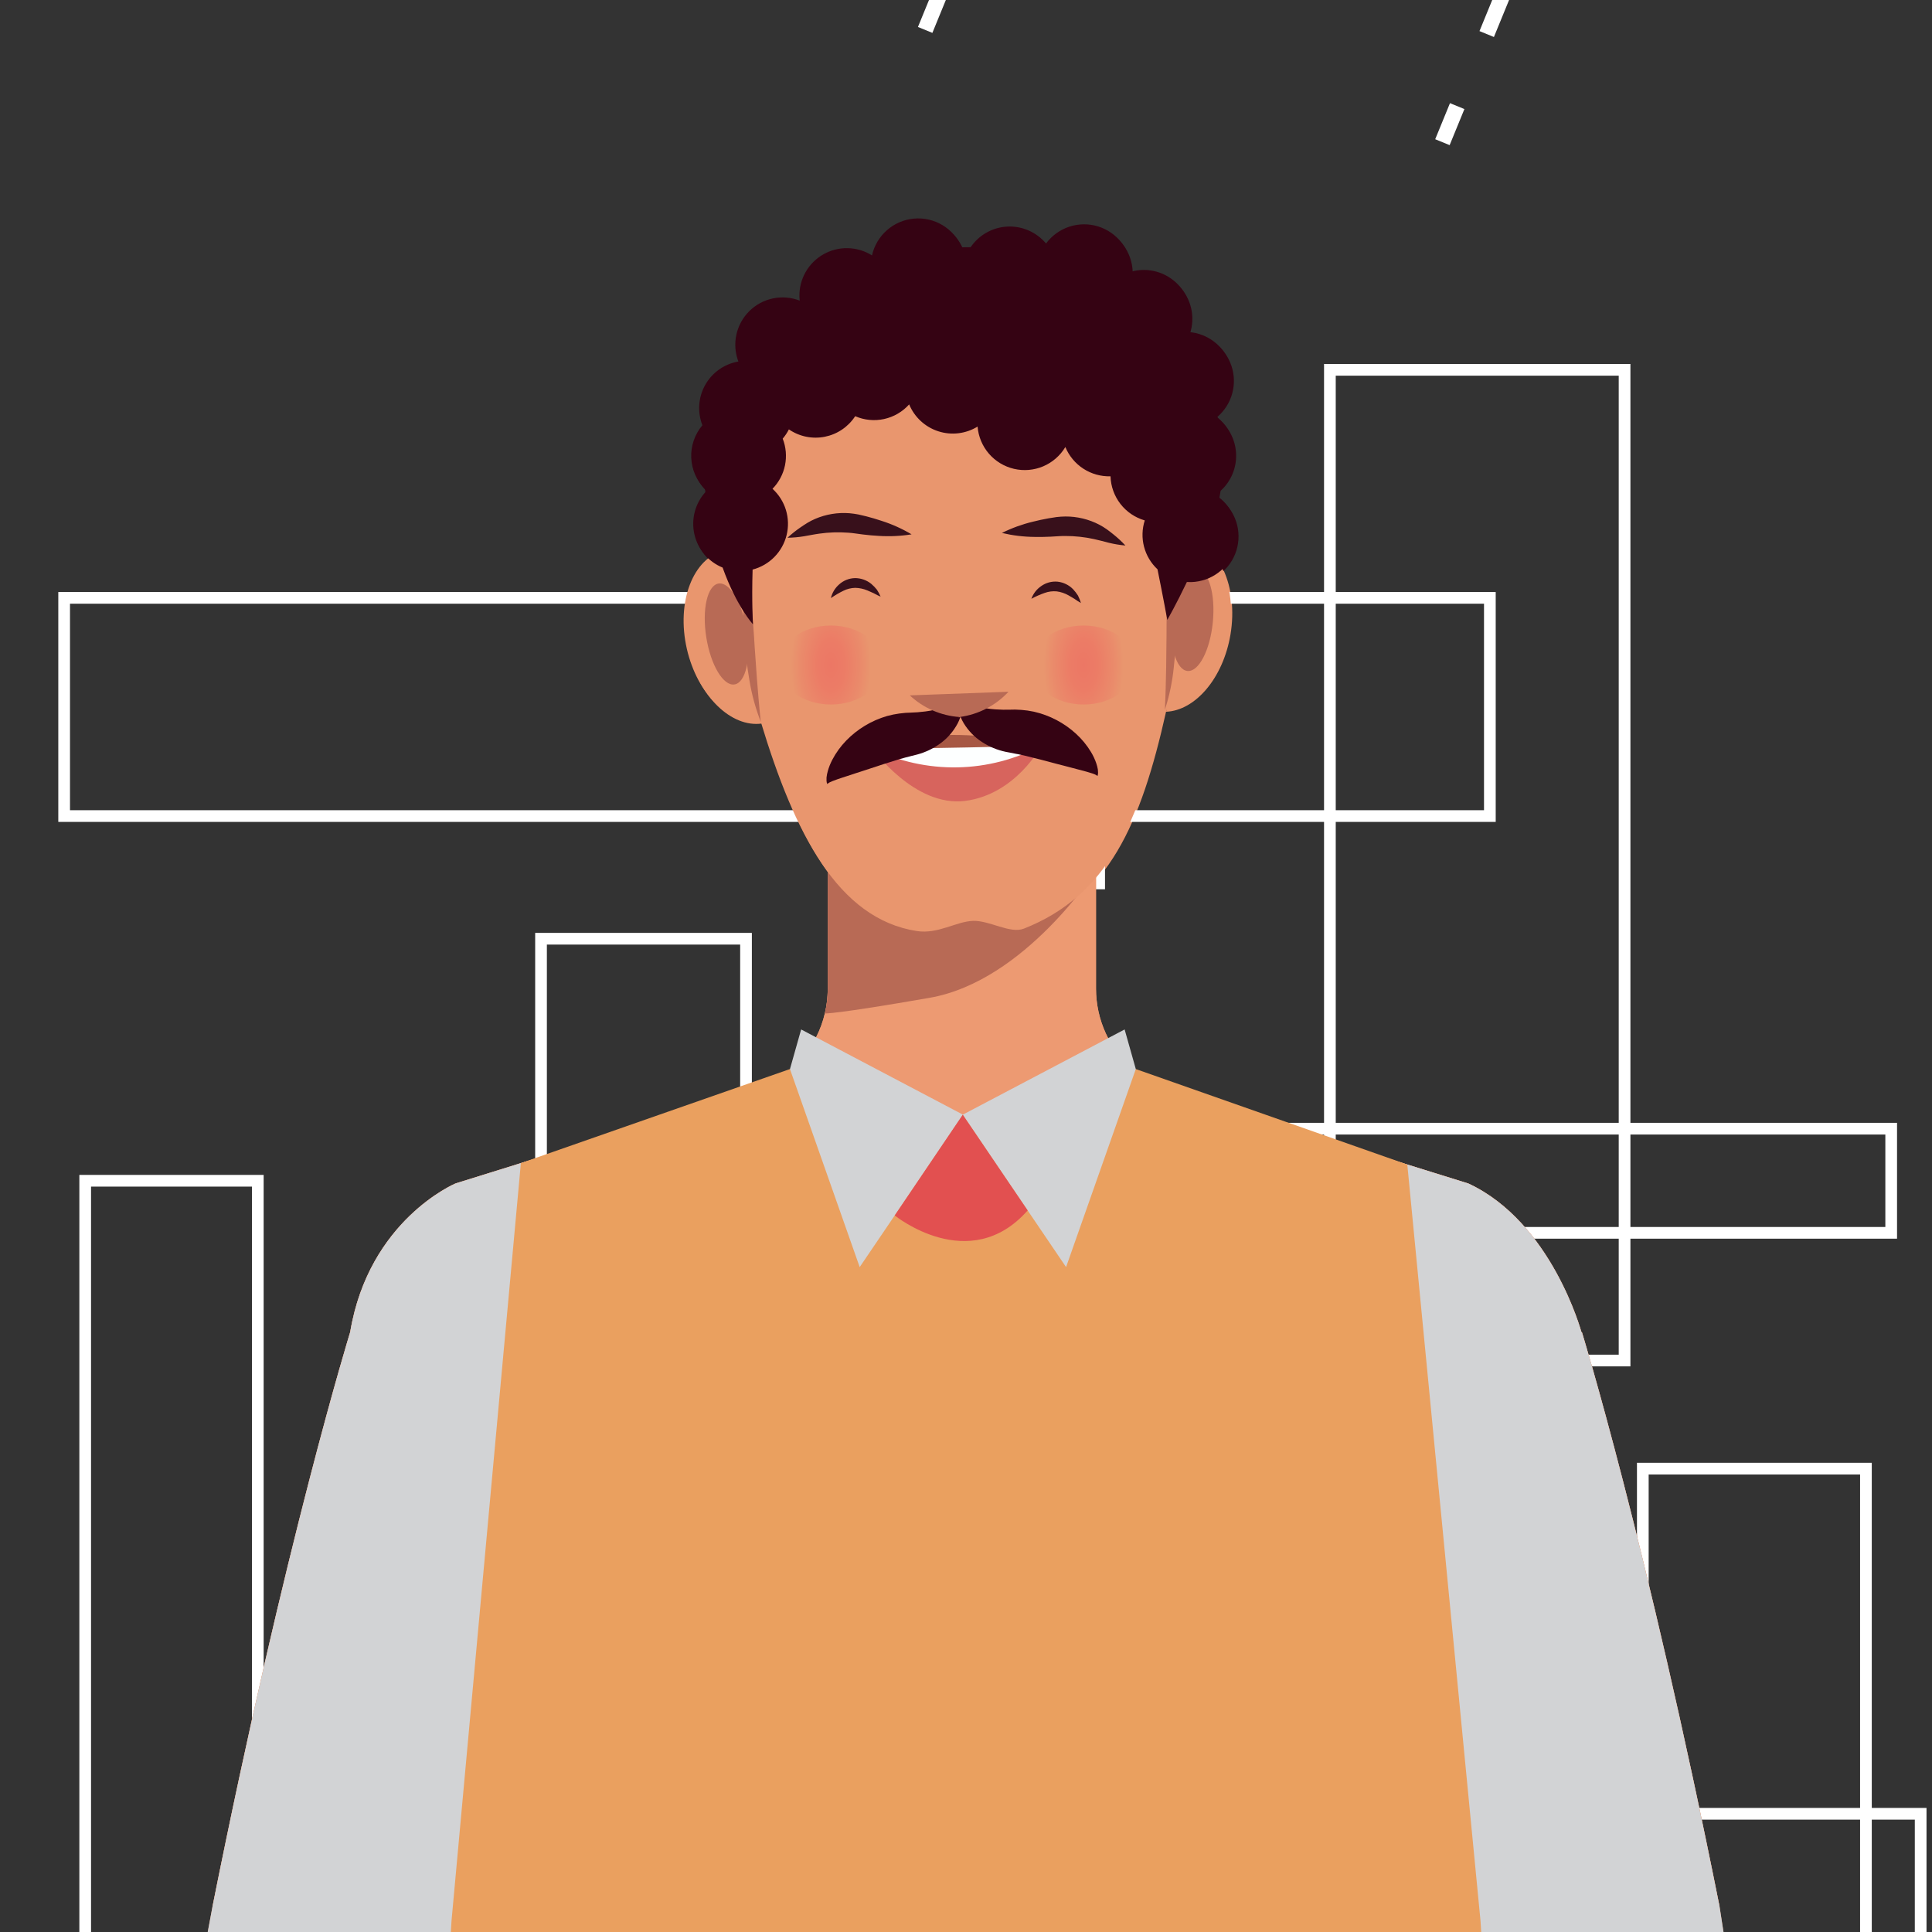 <svg width="512" height="512" viewBox="0 0 512 512" fill="none" xmlns="http://www.w3.org/2000/svg">
<rect x="0" y="0" width="512" height="512" fill="#333333" stroke="none"/>
<g clip-path="url(#clip0_2_2)">
<path d="M510.404 -275.264L390.054 18.64" stroke="white" stroke-width="4.132" stroke-miterlimit="10" stroke-dasharray="20.48 20.48"/>
<path d="M386.171 28.121L382.257 37.68" stroke="white" stroke-width="4.132" stroke-miterlimit="10"/>
<path d="M249.093 -1.629L245.179 7.93" stroke="white" stroke-width="4.132" stroke-miterlimit="10"/>
<path d="M314.496 142.631C312.923 142.372 311.313 142.458 309.776 142.881C303.132 104.99 279.413 77.132 252.024 77.946C224.559 78.763 202.487 108.14 198.193 146.515C196.324 145.929 194.333 145.841 192.42 146.262C183.99 148.199 179.489 159.921 182.367 172.442C185.146 184.525 193.779 192.907 201.956 191.739C210.897 221.329 222.415 243.943 243.299 247.179C248.914 248.049 253.776 244.614 258.218 244.483C262.612 244.352 268.036 247.971 271.676 246.537C293.713 237.856 302.311 218.571 309.014 188.625C316.773 188.302 324.144 179.733 326.088 168.168C328.217 155.499 323.027 144.064 314.496 142.631Z" fill="#E9966E"/>
<path d="M241.913 142.047C239.042 142.51 236.129 142.647 233.228 142.458C231.807 142.386 230.397 142.252 228.995 142.081L226.948 141.804C226.327 141.713 225.703 141.648 225.077 141.607C222.545 141.419 220.001 141.503 217.487 141.858C216.841 141.942 216.196 142.056 215.54 142.173C214.853 142.31 214.134 142.443 213.424 142.556C211.971 142.796 210.501 142.927 209.027 142.95C210.109 141.949 211.263 141.029 212.479 140.198C213.078 139.789 213.666 139.393 214.291 139.013C214.95 138.616 215.635 138.263 216.341 137.957C219.218 136.721 222.354 136.204 225.477 136.454C226.255 136.533 227.034 136.624 227.8 136.779C228.588 136.947 229.204 137.092 229.91 137.276C231.276 137.63 232.636 138.023 233.985 138.478C236.753 139.366 239.413 140.564 241.913 142.047ZM265.854 141.677C268.457 140.383 271.198 139.386 274.025 138.704C275.403 138.351 276.788 138.06 278.178 137.806C278.895 137.675 279.519 137.577 280.318 137.468C281.095 137.37 281.876 137.336 282.66 137.316C285.792 137.297 288.88 138.044 291.659 139.49C292.341 139.848 292.998 140.251 293.626 140.695C294.22 141.119 294.777 141.558 295.344 142.011C296.495 142.93 297.579 143.932 298.583 145.011C297.115 144.878 295.66 144.639 294.227 144.293C293.528 144.127 292.821 143.941 292.147 143.753C291.5 143.589 290.866 143.427 290.227 143.295C287.747 142.756 285.215 142.483 282.676 142.484C282.049 142.479 281.423 142.498 280.796 142.543L278.733 142.667C277.323 142.734 275.908 142.763 274.485 142.729C271.578 142.704 268.682 142.351 265.854 141.677Z" fill="#38101B"/>
<path d="M321.749 165.311C322.476 157.87 320.644 151.601 317.657 151.31C314.671 151.018 311.66 156.814 310.934 164.255C310.206 171.696 312.039 177.965 315.025 178.256C318.012 178.548 321.022 172.753 321.749 165.311Z" fill="#B86A55"/>
<path d="M194.984 181.825C197.948 181.358 199.404 174.99 198.236 167.606C197.069 160.221 193.72 154.614 190.755 155.083C187.791 155.552 186.335 161.919 187.503 169.302C188.67 176.687 192.019 182.294 194.984 181.825Z" fill="#B86A55"/>
<path d="M198.193 146.515C198.7 150.307 199.042 154.081 199.339 157.854L200.161 169.153C200.256 171.037 200.411 172.914 200.538 174.794L200.936 180.431C201.236 184.189 201.536 187.937 201.956 191.739C200.559 188.172 199.547 184.466 198.935 180.685C198.28 176.926 197.83 173.134 197.584 169.326C197.348 165.524 197.238 161.718 197.331 157.913C197.379 154.099 197.667 150.292 198.193 146.515ZM310.106 143.187C310.856 146.927 311.37 150.71 311.643 154.513C311.963 158.307 312.079 162.113 312.069 165.921C312.05 169.737 311.825 173.549 311.394 177.34C311.01 181.152 310.219 184.911 309.036 188.554C309.23 184.734 309.308 180.975 309.382 177.206L309.445 171.555C309.46 169.671 309.503 167.788 309.485 165.902L309.635 154.574C309.707 150.79 309.825 147.002 310.106 143.187Z" fill="#B86A55"/>
<path d="M273.661 159.121C274.152 157.761 275.057 156.589 276.249 155.77C277.523 154.858 279.086 154.44 280.646 154.593C282.187 154.778 283.619 155.48 284.709 156.585C285.198 157.109 285.636 157.677 286.017 158.284C286.333 158.913 286.593 159.568 286.796 160.242C286.202 159.915 285.63 159.548 285.085 159.145C284.517 158.833 284.004 158.474 283.477 158.202C282.521 157.663 281.472 157.31 280.385 157.163C279.3 157.061 278.207 157.199 277.183 157.568C275.971 157.995 274.793 158.515 273.661 159.121ZM220.531 158.943C220.863 157.535 221.627 156.267 222.718 155.318C223.88 154.265 225.384 153.67 226.951 153.643C228.504 153.65 230.007 154.184 231.215 155.157C231.761 155.621 232.262 156.136 232.71 156.694C233.095 157.283 233.429 157.904 233.708 158.55C233.081 158.293 232.47 157.994 231.883 157.656C231.282 157.413 230.732 157.113 230.177 156.903C229.166 156.478 228.083 156.249 226.986 156.227C225.897 156.25 224.827 156.512 223.852 156.995C222.697 157.559 221.587 158.21 220.531 158.943Z" fill="#38101B"/>
<path d="M327.583 120.419C327.53 118.571 327.068 116.758 326.232 115.109C325.396 113.461 324.205 112.018 322.744 110.885C322.716 110.738 322.681 110.597 322.653 110.452C324.532 108.828 325.887 106.683 326.547 104.289C327.207 101.895 327.142 99.358 326.36 97.001C325.578 94.644 324.116 92.572 322.155 91.046C320.195 89.521 317.827 88.611 315.35 88.432C316.062 86.283 316.178 83.981 315.685 81.77C315.193 79.56 314.11 77.525 312.552 75.882C310.995 74.239 309.019 73.049 306.839 72.439C304.658 71.829 302.354 71.822 300.169 72.418C300.169 72.301 300.179 72.186 300.176 72.068C300.101 69.459 299.212 66.938 297.637 64.858C296.061 62.777 293.875 61.239 291.384 60.459C288.894 59.679 286.221 59.695 283.74 60.505C281.259 61.315 279.092 62.879 277.541 64.979C276.299 63.489 274.728 62.308 272.952 61.528C271.177 60.749 269.244 60.392 267.307 60.486C265.37 60.581 263.481 61.124 261.79 62.072C260.098 63.021 258.65 64.35 257.559 65.953C256.77 65.95 255.988 65.959 255.212 65.975C254.176 63.528 252.39 61.474 250.111 60.108C247.832 58.741 245.178 58.134 242.532 58.374C239.886 58.613 237.384 59.687 235.388 61.44C233.392 63.193 232.004 65.535 231.424 68.128C229.497 66.917 227.278 66.252 225.002 66.204C222.727 66.157 220.481 66.729 218.506 67.859C216.531 68.989 214.9 70.635 213.788 72.62C212.675 74.605 212.124 76.856 212.191 79.131C212.201 79.461 212.234 79.784 212.269 80.107C210.009 79.23 207.543 79.028 205.171 79.524C202.799 80.019 200.62 81.192 198.9 82.9C197.18 84.608 195.992 86.777 195.479 89.147C194.967 91.515 195.151 93.982 196.012 96.248C194.181 96.563 192.444 97.281 190.925 98.35C189.408 99.419 188.147 100.813 187.233 102.429C186.321 104.047 185.78 105.847 185.65 107.7C185.519 109.552 185.803 111.41 186.479 113.139C184.448 115.534 183.391 118.606 183.52 121.744C183.649 124.884 184.955 127.858 187.178 130.078C187.208 130.339 187.233 130.609 187.264 130.867C185.92 132.36 184.954 134.157 184.448 136.103C183.942 138.048 183.912 140.087 184.361 142.047C184.809 144.006 185.722 145.831 187.023 147.364C188.323 148.896 189.974 150.094 191.834 150.855C195.578 161.279 199.878 165.879 199.878 165.879C199.878 165.879 199.517 159.814 199.784 151.383C201.969 150.812 203.959 149.663 205.544 148.055C207.13 146.447 208.253 144.442 208.793 142.249C209.333 140.057 209.271 137.76 208.613 135.6C207.956 133.439 206.728 131.497 205.059 129.976C206.742 128.258 207.891 126.089 208.371 123.732C208.851 121.376 208.638 118.929 207.761 116.69C208.402 115.938 208.951 115.114 209.4 114.232C210.776 115.176 212.328 115.835 213.963 116.17C215.597 116.505 217.283 116.51 218.921 116.184C220.558 115.858 222.113 115.209 223.495 114.274C224.878 113.338 226.059 112.135 226.97 110.737C229.38 111.786 232.059 112.049 234.627 111.487C237.194 110.926 239.52 109.568 241.272 107.609C241.965 109.283 243.013 110.787 244.344 112.017C245.675 113.247 247.257 114.174 248.981 114.732C250.705 115.291 252.529 115.47 254.329 115.255C256.128 115.041 257.86 114.438 259.404 113.49C259.619 116.138 260.669 118.652 262.404 120.665C264.139 122.678 266.469 124.087 269.058 124.691C271.647 125.293 274.359 125.057 276.806 124.018C279.252 122.978 281.304 121.188 282.667 118.906C283.638 121.262 285.303 123.266 287.44 124.652C289.579 126.04 292.088 126.742 294.635 126.668C294.715 129.327 295.636 131.89 297.267 133.992C298.897 136.093 301.153 137.622 303.709 138.358C302.986 140.615 302.919 143.031 303.517 145.325C304.114 147.618 305.351 149.693 307.084 151.311C308.594 158.769 309.682 164.724 309.682 164.724C309.682 164.724 312.064 160.561 314.873 154.675C315.259 154.699 315.647 154.711 316.041 154.7C318.651 154.624 321.172 153.736 323.253 152.159C325.335 150.583 326.872 148.397 327.652 145.904C328.432 143.413 328.414 140.74 327.603 138.258C326.791 135.777 325.226 133.61 323.125 132.06C323.261 131.386 323.378 130.723 323.477 130.071C324.819 128.856 325.881 127.363 326.59 125.697C327.299 124.029 327.638 122.229 327.583 120.419Z" fill="#350313"/>
<path d="M231.582 198.85C231.582 198.85 268.959 195.221 276.37 198.002C276.37 198.002 259.974 209.698 256.068 209.073C252.163 208.449 231.582 198.85 231.582 198.85Z" fill="#FDFFFF"/>
<path d="M231.582 198.85C231.582 198.85 242.652 214.398 256.108 212.685C269.566 210.971 276.37 198.002 276.37 198.002C269.5 201.665 261.861 203.652 254.078 203.799C246.294 203.946 238.586 202.251 231.582 198.85Z" fill="#D7645D"/>
<path d="M231.582 198.85C231.582 198.85 246.274 191.252 276.37 198.002C276.37 198.002 256.547 198.713 231.582 198.85Z" fill="#A75844"/>
<path d="M255.32 185.729C255.514 186.831 255.485 187.962 255.231 189.052C255 190.154 254.618 191.216 254.096 192.212C253.005 194.247 251.479 196.015 249.623 197.39C247.766 198.766 245.668 199.782 243.437 200.387C242.891 200.54 242.339 200.669 241.785 200.801C241.421 200.913 241.097 200.989 240.753 201.078C240.076 201.208 239.382 201.476 238.688 201.631C235.906 202.471 232.953 203.428 229.792 204.488C228.187 204.984 226.564 205.548 224.85 206.098C224.402 206.223 223.991 206.378 223.553 206.521C223.093 206.656 222.684 206.819 222.228 206.967C221.76 207.124 221.362 207.284 220.878 207.47C220.663 207.554 220.444 207.652 220.21 207.77C219.98 207.894 219.766 208.044 219.569 208.215C219.452 207.948 219.385 207.662 219.371 207.371C219.362 207.092 219.36 206.79 219.375 206.481C219.437 205.92 219.546 205.364 219.699 204.821C219.993 203.769 220.396 202.752 220.903 201.785C221.881 199.918 223.126 198.204 224.598 196.694C227.574 193.631 231.295 191.393 235.397 190.201C236.468 189.902 237.559 189.678 238.662 189.531C239.217 189.469 239.791 189.391 240.327 189.351C240.672 189.33 241.018 189.307 241.373 189.309C242.778 189.274 244.18 189.165 245.574 188.981C249.005 188.547 252.316 187.442 255.32 185.729Z" fill="#350313"/>
<path d="M254.161 185.763C257.262 187.294 260.634 188.201 264.084 188.43C265.486 188.532 266.893 188.558 268.297 188.508C268.65 188.486 268.998 188.487 269.344 188.488C269.88 188.497 270.459 188.54 271.017 188.568C272.126 188.65 273.228 188.81 274.316 189.044C278.481 189.989 282.328 192.002 285.481 194.884C287.039 196.303 288.384 197.94 289.472 199.746C290.036 200.682 290.499 201.673 290.854 202.705C291.04 203.238 291.181 203.786 291.277 204.343C291.31 204.65 291.326 204.951 291.334 205.231C291.337 205.522 291.287 205.812 291.186 206.085C290.979 205.926 290.756 205.79 290.52 205.679C290.279 205.576 290.054 205.49 289.835 205.419C289.341 205.262 288.933 205.126 288.458 204.998C287.994 204.876 287.576 204.738 287.109 204.631C286.663 204.514 286.244 204.384 285.787 204.286C284.045 203.839 282.392 203.373 280.76 202.973C277.541 202.102 274.536 201.322 271.709 200.65C271.007 200.536 270.299 200.309 269.615 200.221C269.267 200.151 268.938 200.095 268.568 200.004C268.008 199.906 267.449 199.81 266.895 199.69C264.632 199.218 262.477 198.328 260.541 197.064C258.608 195.803 256.978 194.128 255.769 192.163C255.188 191.199 254.744 190.161 254.447 189.076C254.13 188.002 254.033 186.876 254.161 185.763Z" fill="#350313"/>
<path d="M267.596 183.763C264.181 187.437 259.593 189.804 254.62 190.459C254.776 190.481 254.931 190.489 255.087 190.497L254.156 190.524C254.311 190.507 254.466 190.489 254.62 190.459C249.699 190.115 245.046 188.09 241.442 184.722L267.596 183.763Z" fill="#B86A55"/>
<path d="M287.502 187.144C295.146 187.144 301.343 182.458 301.343 176.676C301.343 170.894 295.146 166.208 287.502 166.208C279.858 166.208 273.661 170.894 273.661 176.676C273.661 182.458 279.858 187.144 287.502 187.144Z" fill="url(#paint0_radial_2_2)"/>
<path d="M220.531 187.144C228.175 187.144 234.372 182.458 234.372 176.676C234.372 170.894 228.175 166.208 220.531 166.208C212.887 166.208 206.69 170.894 206.69 176.676C206.69 182.458 212.887 187.144 220.531 187.144Z" fill="url(#paint1_radial_2_2)"/>
<path d="M394.828 158.441H17V216.265H394.828V158.441Z" stroke="white" stroke-width="3.099" stroke-miterlimit="10"/>
<path d="M430.529 98.008H352.434V360.554H430.529V98.008Z" stroke="white" stroke-width="3.099" stroke-miterlimit="10"/>
<path d="M501.186 299.112H305.48V326.713H501.186V299.112Z" stroke="white" stroke-width="3.099" stroke-miterlimit="10"/>
<path d="M197.701 248.773H143.377V326.712H197.701V248.773Z" stroke="white" stroke-width="3.099" stroke-miterlimit="10"/>
<path d="M266.519 431.583H126.332V529.759H266.519V431.583Z" stroke="white" stroke-width="3.099" stroke-miterlimit="10"/>
<path d="M68.319 312.913H22.578V535.337H68.319V312.913Z" stroke="white" stroke-width="3.099" stroke-miterlimit="10"/>
<path d="M508.995 480.671H199.309V535.337H508.995V480.671Z" stroke="white" stroke-width="3.099" stroke-miterlimit="10"/>
<path d="M291.287 103.586H245.614V234.116H291.287V103.586Z" stroke="white" stroke-width="3.099" stroke-miterlimit="10"/>
<path d="M494.492 389.204H435.363V543.147H494.492V389.204Z" stroke="white" stroke-width="3.099" stroke-miterlimit="10"/>
<path d="M305.48 346.795H242.419V453.896H305.48V346.795Z" stroke="white" stroke-width="3.099" stroke-miterlimit="10"/>
<path d="M257.523 299.112H182.114V365.494H257.523V299.112Z" stroke="white" stroke-width="3.099" stroke-miterlimit="10"/>
<path d="M458.172 521.283H53.32L56.337 505.148C75.716 408.222 92.801 353.029 92.801 353.029C97.76 323.248 120.713 313.631 120.713 313.631L138.036 308.238L199.386 289.149C203.083 288.003 206.505 286.107 209.437 283.581C209.514 283.525 209.586 283.463 209.654 283.395C212.38 281.014 214.624 278.131 216.265 274.904C217.298 272.885 218.082 270.748 218.599 268.54V268.53C218.661 268.261 218.723 268.003 218.775 267.735C218.827 267.507 218.868 267.29 218.909 267.063C218.982 266.671 219.044 266.278 219.095 265.885C219.126 265.7 219.147 265.514 219.168 265.317C219.199 265.049 219.23 264.77 219.25 264.501C219.281 264.243 219.291 263.985 219.312 263.727V263.623C219.333 263.414 219.343 263.204 219.343 262.993C219.353 262.663 219.364 262.342 219.364 262.012V223.987H290.455V262.012C290.458 266.089 291.337 270.118 293.034 273.825C294.731 277.532 297.205 280.831 300.289 283.498C300.446 283.648 300.612 283.789 300.784 283.922C303.626 286.275 306.9 288.05 310.422 289.149L372.784 308.559L372.95 308.61L389.106 313.631C411.222 323.868 419.093 353.029 419.093 353.029H419.217C419.217 353.029 436.293 408.222 455.682 505.148L458.172 521.283Z" fill="#E9966E"/>
<path d="M392.349 509.022L393.103 521.283H118.905L119.659 509.022L56.337 505.148C75.716 408.222 92.801 353.029 92.801 353.029C97.76 323.248 120.713 313.631 120.713 313.631L138.036 308.238L199.386 289.149C203.083 288.003 206.505 286.107 209.437 283.581C209.514 283.525 209.587 283.463 209.654 283.395C212.38 281.014 214.624 278.131 216.265 274.904C217.299 272.885 218.082 270.748 218.599 268.54V268.53C218.661 268.261 218.723 268.003 218.775 267.735C218.827 267.507 218.868 267.29 218.909 267.063C218.982 266.671 219.044 266.278 219.095 265.885C219.126 265.7 219.147 265.514 219.168 265.317C219.199 265.049 219.23 264.77 219.25 264.501C219.281 264.243 219.291 263.985 219.312 263.727V263.623C219.333 263.414 219.343 263.204 219.343 262.993C219.353 262.663 219.364 262.342 219.364 262.012V223.987H290.455V262.012C290.458 266.089 291.337 270.118 293.034 273.825C294.731 277.532 297.205 280.831 300.289 283.498C300.446 283.648 300.612 283.789 300.785 283.922C303.626 286.275 306.9 288.05 310.422 289.149L372.784 308.559L372.95 308.61L389.106 313.631C411.222 323.868 419.093 353.029 419.093 353.029H419.217C419.217 353.029 436.293 408.222 455.682 505.148L392.349 509.022Z" fill="#ED9A72"/>
<path d="M458.172 521.283H53.32L56.337 505.148C75.716 408.222 92.801 353.029 92.801 353.029C97.76 323.248 120.713 313.631 120.713 313.631L138.036 308.238L199.386 289.149L224.777 327.132L229.208 333.764L253.639 370.321L280.197 332.359L287.314 322.173L310.422 289.149L372.784 308.559L372.95 308.61L389.106 313.631C411.222 323.868 419.093 353.029 419.093 353.029H419.217C419.217 353.029 436.293 408.222 455.682 505.148L458.172 521.283Z" fill="#D2D3D5"/>
<path d="M246.333 264.434C271.689 260.015 290.457 230.638 290.457 230.638C290.457 230.638 265.31 228.568 249.583 223.985H219.361V262.013C219.359 264.207 219.101 266.395 218.595 268.53L218.594 268.569C218.594 268.569 220.976 268.854 246.333 264.434Z" fill="#B86A55"/>
<path d="M314.161 142.189C312.589 141.931 310.978 142.017 309.441 142.439C302.797 104.549 279.078 76.691 251.689 77.505C224.224 78.322 202.152 107.699 197.858 146.074C195.988 145.488 193.999 145.401 192.085 145.82C183.654 147.758 179.153 159.48 182.032 172.001C184.81 184.084 193.444 192.466 201.621 191.298C210.562 220.888 222.08 243.501 242.965 246.738C248.578 247.608 253.441 244.174 257.882 244.042C262.276 243.911 267.701 247.53 271.341 246.096C293.378 237.415 301.977 218.131 308.68 188.184C316.437 187.861 323.809 179.292 325.752 167.727C327.882 155.057 322.692 143.624 314.161 142.189Z" fill="#E9966E"/>
<path d="M241.578 141.606C238.708 142.069 235.794 142.206 232.893 142.017C231.472 141.946 230.063 141.811 228.661 141.64L226.613 141.363C225.991 141.273 225.369 141.207 224.743 141.166C222.211 140.978 219.665 141.061 217.151 141.417C216.505 141.5 215.861 141.615 215.204 141.732C214.517 141.869 213.799 142.001 213.089 142.115C211.635 142.355 210.165 142.486 208.692 142.509C209.773 141.509 210.927 140.588 212.144 139.757C212.743 139.349 213.331 138.952 213.955 138.572C214.614 138.175 215.3 137.822 216.006 137.516C218.883 136.28 222.02 135.763 225.141 136.013C225.92 136.092 226.698 136.183 227.466 136.338C228.253 136.506 228.868 136.651 229.574 136.834C230.942 137.19 232.301 137.582 233.649 138.037C236.417 138.925 239.077 140.122 241.578 141.606ZM265.519 141.236C268.122 139.942 270.863 138.945 273.69 138.264C275.068 137.91 276.453 137.618 277.843 137.366C278.56 137.235 279.185 137.136 279.983 137.027C280.759 136.928 281.542 136.895 282.324 136.875C285.456 136.857 288.546 137.603 291.323 139.049C292.005 139.407 292.662 139.809 293.29 140.254C293.885 140.679 294.442 141.117 295.009 141.57C296.161 142.489 297.243 143.491 298.248 144.569C296.781 144.437 295.324 144.198 293.892 143.852C293.192 143.686 292.486 143.5 291.811 143.312C291.165 143.148 290.53 142.986 289.893 142.854C287.411 142.314 284.879 142.043 282.34 142.043C281.714 142.039 281.087 142.058 280.461 142.102L278.398 142.226C276.987 142.293 275.572 142.323 274.15 142.289C271.243 142.263 268.347 141.91 265.519 141.236Z" fill="#38101B"/>
<path d="M321.414 164.869C322.142 157.428 320.309 151.16 317.323 150.868C314.336 150.576 311.326 156.371 310.599 163.813C309.872 171.254 311.704 177.523 314.691 177.814C317.677 178.106 320.687 172.311 321.414 164.869Z" fill="#B86A55"/>
<path d="M194.649 181.384C197.613 180.916 199.07 174.549 197.901 167.165C196.734 159.78 193.385 154.173 190.42 154.642C187.457 155.111 186 161.478 187.168 168.862C188.336 176.246 191.685 181.853 194.649 181.384Z" fill="#B86A55"/>
<path d="M197.858 146.074C198.365 149.866 198.707 153.64 199.004 157.413L199.827 168.713C199.922 170.596 200.076 172.474 200.203 174.353L200.601 179.99C200.9 183.748 201.201 187.496 201.621 191.298C200.224 187.731 199.211 184.026 198.601 180.244C197.946 176.485 197.494 172.693 197.249 168.885C197.012 165.083 196.902 161.277 196.995 157.472C197.043 153.658 197.331 149.851 197.858 146.074ZM309.772 142.746C310.52 146.486 311.035 150.269 311.309 154.072C311.628 157.866 311.745 161.672 311.734 165.48C311.715 169.296 311.49 173.108 311.06 176.899C310.674 180.711 309.884 184.47 308.701 188.113C308.895 184.293 308.972 180.534 309.047 176.765L309.109 171.114C309.125 169.23 309.168 167.347 309.151 165.461L309.3 154.133C309.373 150.349 309.49 146.561 309.772 142.746Z" fill="#B86A55"/>
<path d="M273.326 158.68C273.816 157.32 274.721 156.148 275.913 155.33C277.188 154.417 278.751 153.999 280.31 154.152C281.852 154.336 283.285 155.039 284.373 156.144C284.862 156.668 285.3 157.236 285.682 157.842C285.997 158.472 286.257 159.126 286.461 159.801C285.867 159.474 285.296 159.107 284.75 158.704C284.181 158.392 283.669 158.032 283.142 157.761C282.185 157.222 281.137 156.869 280.049 156.722C278.966 156.62 277.873 156.759 276.848 157.127C275.636 157.554 274.459 158.074 273.326 158.68ZM220.196 158.501C220.528 157.093 221.292 155.826 222.382 154.877C223.544 153.824 225.049 153.229 226.616 153.202C228.168 153.209 229.672 153.742 230.881 154.716C231.426 155.18 231.926 155.695 232.374 156.253C232.76 156.841 233.094 157.463 233.372 158.11C232.745 157.853 232.136 157.554 231.548 157.216C230.947 156.972 230.397 156.672 229.841 156.463C228.83 156.038 227.748 155.807 226.651 155.786C225.563 155.808 224.493 156.071 223.516 156.554C222.362 157.118 221.252 157.769 220.196 158.501Z" fill="#38101B"/>
<path d="M327.248 119.978C327.195 118.13 326.733 116.317 325.897 114.668C325.06 113.02 323.869 111.577 322.409 110.443C322.381 110.297 322.346 110.156 322.317 110.011C324.196 108.388 325.552 106.242 326.212 103.849C326.872 101.454 326.808 98.917 326.026 96.56C325.244 94.203 323.78 92.131 321.82 90.605C319.86 89.08 317.492 88.17 315.015 87.991C315.727 85.842 315.842 83.54 315.35 81.329C314.857 79.119 313.774 77.084 312.217 75.441C310.659 73.798 308.685 72.608 306.504 71.998C304.323 71.388 302.018 71.38 299.834 71.977C299.833 71.86 299.844 71.745 299.841 71.627C299.765 69.018 298.878 66.497 297.301 64.417C295.726 62.336 293.54 60.798 291.048 60.018C288.558 59.238 285.886 59.254 283.404 60.064C280.923 60.874 278.756 62.438 277.205 64.538C275.964 63.048 274.394 61.867 272.618 61.087C270.841 60.308 268.909 59.951 266.971 60.046C265.035 60.14 263.146 60.683 261.454 61.632C259.763 62.58 258.315 63.908 257.224 65.512C256.434 65.509 255.652 65.518 254.876 65.534C253.841 63.087 252.055 61.033 249.776 59.667C247.497 58.3 244.844 57.693 242.197 57.933C239.551 58.172 237.05 59.246 235.053 60.999C233.056 62.752 231.668 65.094 231.088 67.687C229.162 66.476 226.943 65.811 224.667 65.763C222.391 65.716 220.147 66.288 218.171 67.418C216.196 68.548 214.564 70.194 213.452 72.179C212.339 74.164 211.788 76.415 211.856 78.69C211.865 79.02 211.899 79.343 211.933 79.666C209.674 78.79 207.209 78.587 204.836 79.083C202.463 79.579 200.285 80.751 198.565 82.459C196.846 84.167 195.657 86.336 195.144 88.706C194.632 91.075 194.816 93.541 195.676 95.808C193.846 96.122 192.109 96.84 190.591 97.909C189.072 98.978 187.811 100.372 186.899 101.988C185.986 103.606 185.444 105.407 185.314 107.259C185.184 109.111 185.467 110.969 186.144 112.698C184.112 115.093 183.056 118.165 183.185 121.303C183.314 124.443 184.62 127.417 186.842 129.636C186.872 129.899 186.898 130.167 186.929 130.426C185.584 131.92 184.618 133.716 184.113 135.662C183.608 137.607 183.578 139.646 184.026 141.606C184.473 143.566 185.386 145.39 186.687 146.923C187.989 148.456 189.638 149.653 191.5 150.414C195.243 160.838 199.544 165.438 199.544 165.438C199.544 165.438 199.181 159.373 199.449 150.942C201.633 150.372 203.624 149.222 205.21 147.615C206.795 146.006 207.917 144.001 208.457 141.808C208.998 139.616 208.936 137.319 208.279 135.159C207.622 132.999 206.393 131.056 204.723 129.536C206.406 127.817 207.557 125.648 208.036 123.292C208.515 120.935 208.303 118.488 207.425 116.249C208.067 115.497 208.616 114.673 209.064 113.791C210.441 114.736 211.992 115.394 213.628 115.729C215.263 116.064 216.949 116.069 218.585 115.744C220.222 115.417 221.778 114.768 223.16 113.833C224.542 112.897 225.724 111.694 226.634 110.296C229.044 111.345 231.724 111.608 234.292 111.046C236.86 110.485 239.185 109.127 240.937 107.168C241.63 108.842 242.678 110.346 244.009 111.576C245.339 112.806 246.922 113.732 248.646 114.291C250.369 114.85 252.194 115.029 253.994 114.814C255.793 114.6 257.525 113.997 259.069 113.049C259.283 115.697 260.333 118.211 262.069 120.224C263.804 122.237 266.134 123.647 268.722 124.249C271.311 124.852 274.025 124.616 276.471 123.577C278.917 122.537 280.969 120.747 282.331 118.465C283.302 120.821 284.967 122.825 287.106 124.211C289.243 125.599 291.753 126.301 294.299 126.227C294.379 128.886 295.301 131.449 296.931 133.551C298.562 135.652 300.819 137.18 303.374 137.917C302.65 140.174 302.584 142.59 303.181 144.884C303.779 147.177 305.016 149.252 306.749 150.87C308.259 158.328 309.347 164.283 309.347 164.283C309.347 164.283 311.729 160.12 314.538 154.234C314.923 154.258 315.311 154.27 315.706 154.259C318.315 154.183 320.837 153.295 322.918 151.718C324.999 150.141 326.537 147.956 327.316 145.463C328.096 142.971 328.079 140.299 327.267 137.817C326.456 135.336 324.89 133.169 322.789 131.619C322.926 130.945 323.043 130.282 323.142 129.63C324.483 128.414 325.546 126.922 326.255 125.256C326.964 123.588 327.302 121.788 327.248 119.978Z" fill="#350313"/>
<path d="M231.247 198.409C231.247 198.409 268.623 194.78 276.034 197.562C276.034 197.562 259.638 209.257 255.733 208.632C251.828 208.008 231.247 198.409 231.247 198.409Z" fill="#FDFFFF"/>
<path d="M231.247 198.409C231.247 198.409 242.316 213.957 255.774 212.244C269.232 210.53 276.034 197.562 276.034 197.562C269.164 201.225 261.527 203.211 253.742 203.358C245.958 203.505 238.25 201.81 231.247 198.409Z" fill="#D7645D"/>
<path d="M231.247 198.409C231.247 198.409 245.94 190.81 276.034 197.562C276.034 197.562 256.213 198.272 231.247 198.409Z" fill="#A75844"/>
<path d="M254.985 185.288C255.179 186.39 255.149 187.521 254.897 188.612C254.665 189.712 254.283 190.775 253.761 191.771C252.671 193.806 251.143 195.574 249.289 196.949C247.431 198.324 245.333 199.341 243.102 199.946C242.557 200.099 242.004 200.228 241.45 200.359C241.086 200.472 240.762 200.547 240.418 200.638C239.742 200.766 239.048 201.035 238.353 201.19C235.571 202.03 232.618 202.986 229.457 204.047C227.852 204.543 226.229 205.107 224.515 205.657C224.066 205.782 223.655 205.937 223.217 206.08C222.757 206.215 222.348 206.378 221.893 206.525C221.426 206.682 221.026 206.843 220.543 207.029C220.329 207.113 220.11 207.211 219.875 207.329C219.646 207.453 219.431 207.603 219.234 207.774C219.117 207.507 219.05 207.221 219.036 206.93C219.026 206.65 219.025 206.349 219.039 206.04C219.102 205.479 219.211 204.923 219.364 204.381C219.657 203.329 220.061 202.311 220.567 201.344C221.547 199.477 222.791 197.763 224.263 196.253C227.238 193.189 230.96 190.952 235.061 189.76C236.133 189.461 237.224 189.237 238.326 189.09C238.881 189.028 239.457 188.95 239.992 188.91C240.337 188.889 240.684 188.867 241.038 188.867C242.443 188.833 243.845 188.724 245.238 188.54C248.669 188.106 251.981 187.001 254.985 185.288Z" fill="#350313"/>
<path d="M253.827 185.322C256.927 186.853 260.298 187.76 263.75 187.989C265.151 188.091 266.557 188.116 267.962 188.067C268.315 188.045 268.662 188.047 269.008 188.047C269.545 188.055 270.124 188.099 270.681 188.128C271.79 188.209 272.894 188.368 273.98 188.603C278.145 189.548 281.993 191.561 285.146 194.442C286.705 195.862 288.049 197.5 289.137 199.306C289.7 200.241 290.164 201.232 290.519 202.264C290.704 202.797 290.846 203.345 290.941 203.902C290.974 204.209 290.992 204.51 290.998 204.79C291.002 205.081 290.951 205.372 290.85 205.644C290.645 205.485 290.42 205.349 290.185 205.238C289.943 205.135 289.719 205.049 289.499 204.978C289.006 204.821 288.598 204.685 288.122 204.557C287.659 204.436 287.241 204.297 286.774 204.191C286.329 204.073 285.908 203.943 285.453 203.845C283.709 203.398 282.056 202.932 280.424 202.532C277.205 201.661 274.201 200.881 271.374 200.209C270.672 200.095 269.963 199.868 269.28 199.78C268.931 199.71 268.604 199.654 268.233 199.563C267.673 199.465 267.113 199.369 266.559 199.249C264.297 198.777 262.142 197.888 260.206 196.623C258.273 195.362 256.643 193.687 255.434 191.722C254.853 190.759 254.409 189.72 254.113 188.635C253.796 187.562 253.698 186.435 253.827 185.322Z" fill="#350313"/>
<path d="M267.261 183.322C263.846 186.996 259.257 189.363 254.284 190.018C254.44 190.04 254.596 190.048 254.751 190.056L253.821 190.084C253.975 190.067 254.13 190.049 254.284 190.018C249.364 189.674 244.711 187.65 241.107 184.282L267.261 183.322Z" fill="#B86A55"/>
<path d="M287.168 186.703C294.812 186.703 301.009 182.017 301.009 176.235C301.009 170.453 294.812 165.767 287.168 165.767C279.523 165.767 273.326 170.453 273.326 176.235C273.326 182.017 279.523 186.703 287.168 186.703Z" fill="url(#paint2_radial_2_2)"/>
<path d="M220.196 186.703C227.841 186.703 234.037 182.017 234.037 176.235C234.037 170.453 227.841 165.767 220.196 165.767C212.552 165.767 206.355 170.453 206.355 176.235C206.355 182.017 212.552 186.703 220.196 186.703Z" fill="url(#paint3_radial_2_2)"/>
<path d="M393.103 521.283H118.905L119.659 509.022L138.036 308.238L209.344 283.312L209.654 283.395L255.136 295.409L255.188 295.398L300.289 283.498L301.001 283.312L372.784 308.559L372.95 308.61L392.349 509.022L393.103 521.283Z" fill="#EAA05F"/>
<path d="M212.313 272.816L209.346 283.312L227.829 335.793L255.211 295.405L212.313 272.816Z" fill="#D2D3D5"/>
<path d="M298.037 272.816L301.002 283.312L282.52 335.793L255.138 295.405L298.037 272.816Z" fill="#D2D3D5"/>
<path d="M237.11 322.105C237.11 322.105 256.931 338.223 272.339 320.777L255.138 295.405L237.11 322.105Z" fill="#E25050"/>
</g>
<defs>
<radialGradient id="paint0_radial_2_2" cx="0" cy="0" r="1" gradientUnits="userSpaceOnUse" gradientTransform="translate(287.502 176.677) scale(10.585 19.442)">
<stop stop-color="#EC7765"/>
<stop offset="0.349" stop-color="#EC7C66"/>
<stop offset="0.77" stop-color="#EA8B6B"/>
<stop offset="1" stop-color="#E9966E"/>
</radialGradient>
<radialGradient id="paint1_radial_2_2" cx="0" cy="0" r="1" gradientUnits="userSpaceOnUse" gradientTransform="translate(220.531 176.677) scale(10.585 19.442)">
<stop stop-color="#EC7765"/>
<stop offset="0.349" stop-color="#EC7C66"/>
<stop offset="0.77" stop-color="#EA8B6B"/>
<stop offset="1" stop-color="#E9966E"/>
</radialGradient>
<radialGradient id="paint2_radial_2_2" cx="0" cy="0" r="1" gradientUnits="userSpaceOnUse" gradientTransform="translate(287.168 176.237) scale(10.585 19.442)">
<stop stop-color="#EC7765"/>
<stop offset="0.349" stop-color="#EC7C66"/>
<stop offset="0.77" stop-color="#EA8B6B"/>
<stop offset="1" stop-color="#E9966E"/>
</radialGradient>
<radialGradient id="paint3_radial_2_2" cx="0" cy="0" r="1" gradientUnits="userSpaceOnUse" gradientTransform="translate(220.196 176.237) scale(10.585 19.442)">
<stop stop-color="#EC7765"/>
<stop offset="0.349" stop-color="#EC7C66"/>
<stop offset="0.77" stop-color="#EA8B6B"/>
<stop offset="1" stop-color="#E9966E"/>
</radialGradient>
<clipPath id="clip0_2_2">
<rect width="512" height="512" fill="white"/>
</clipPath>
</defs>
</svg>
